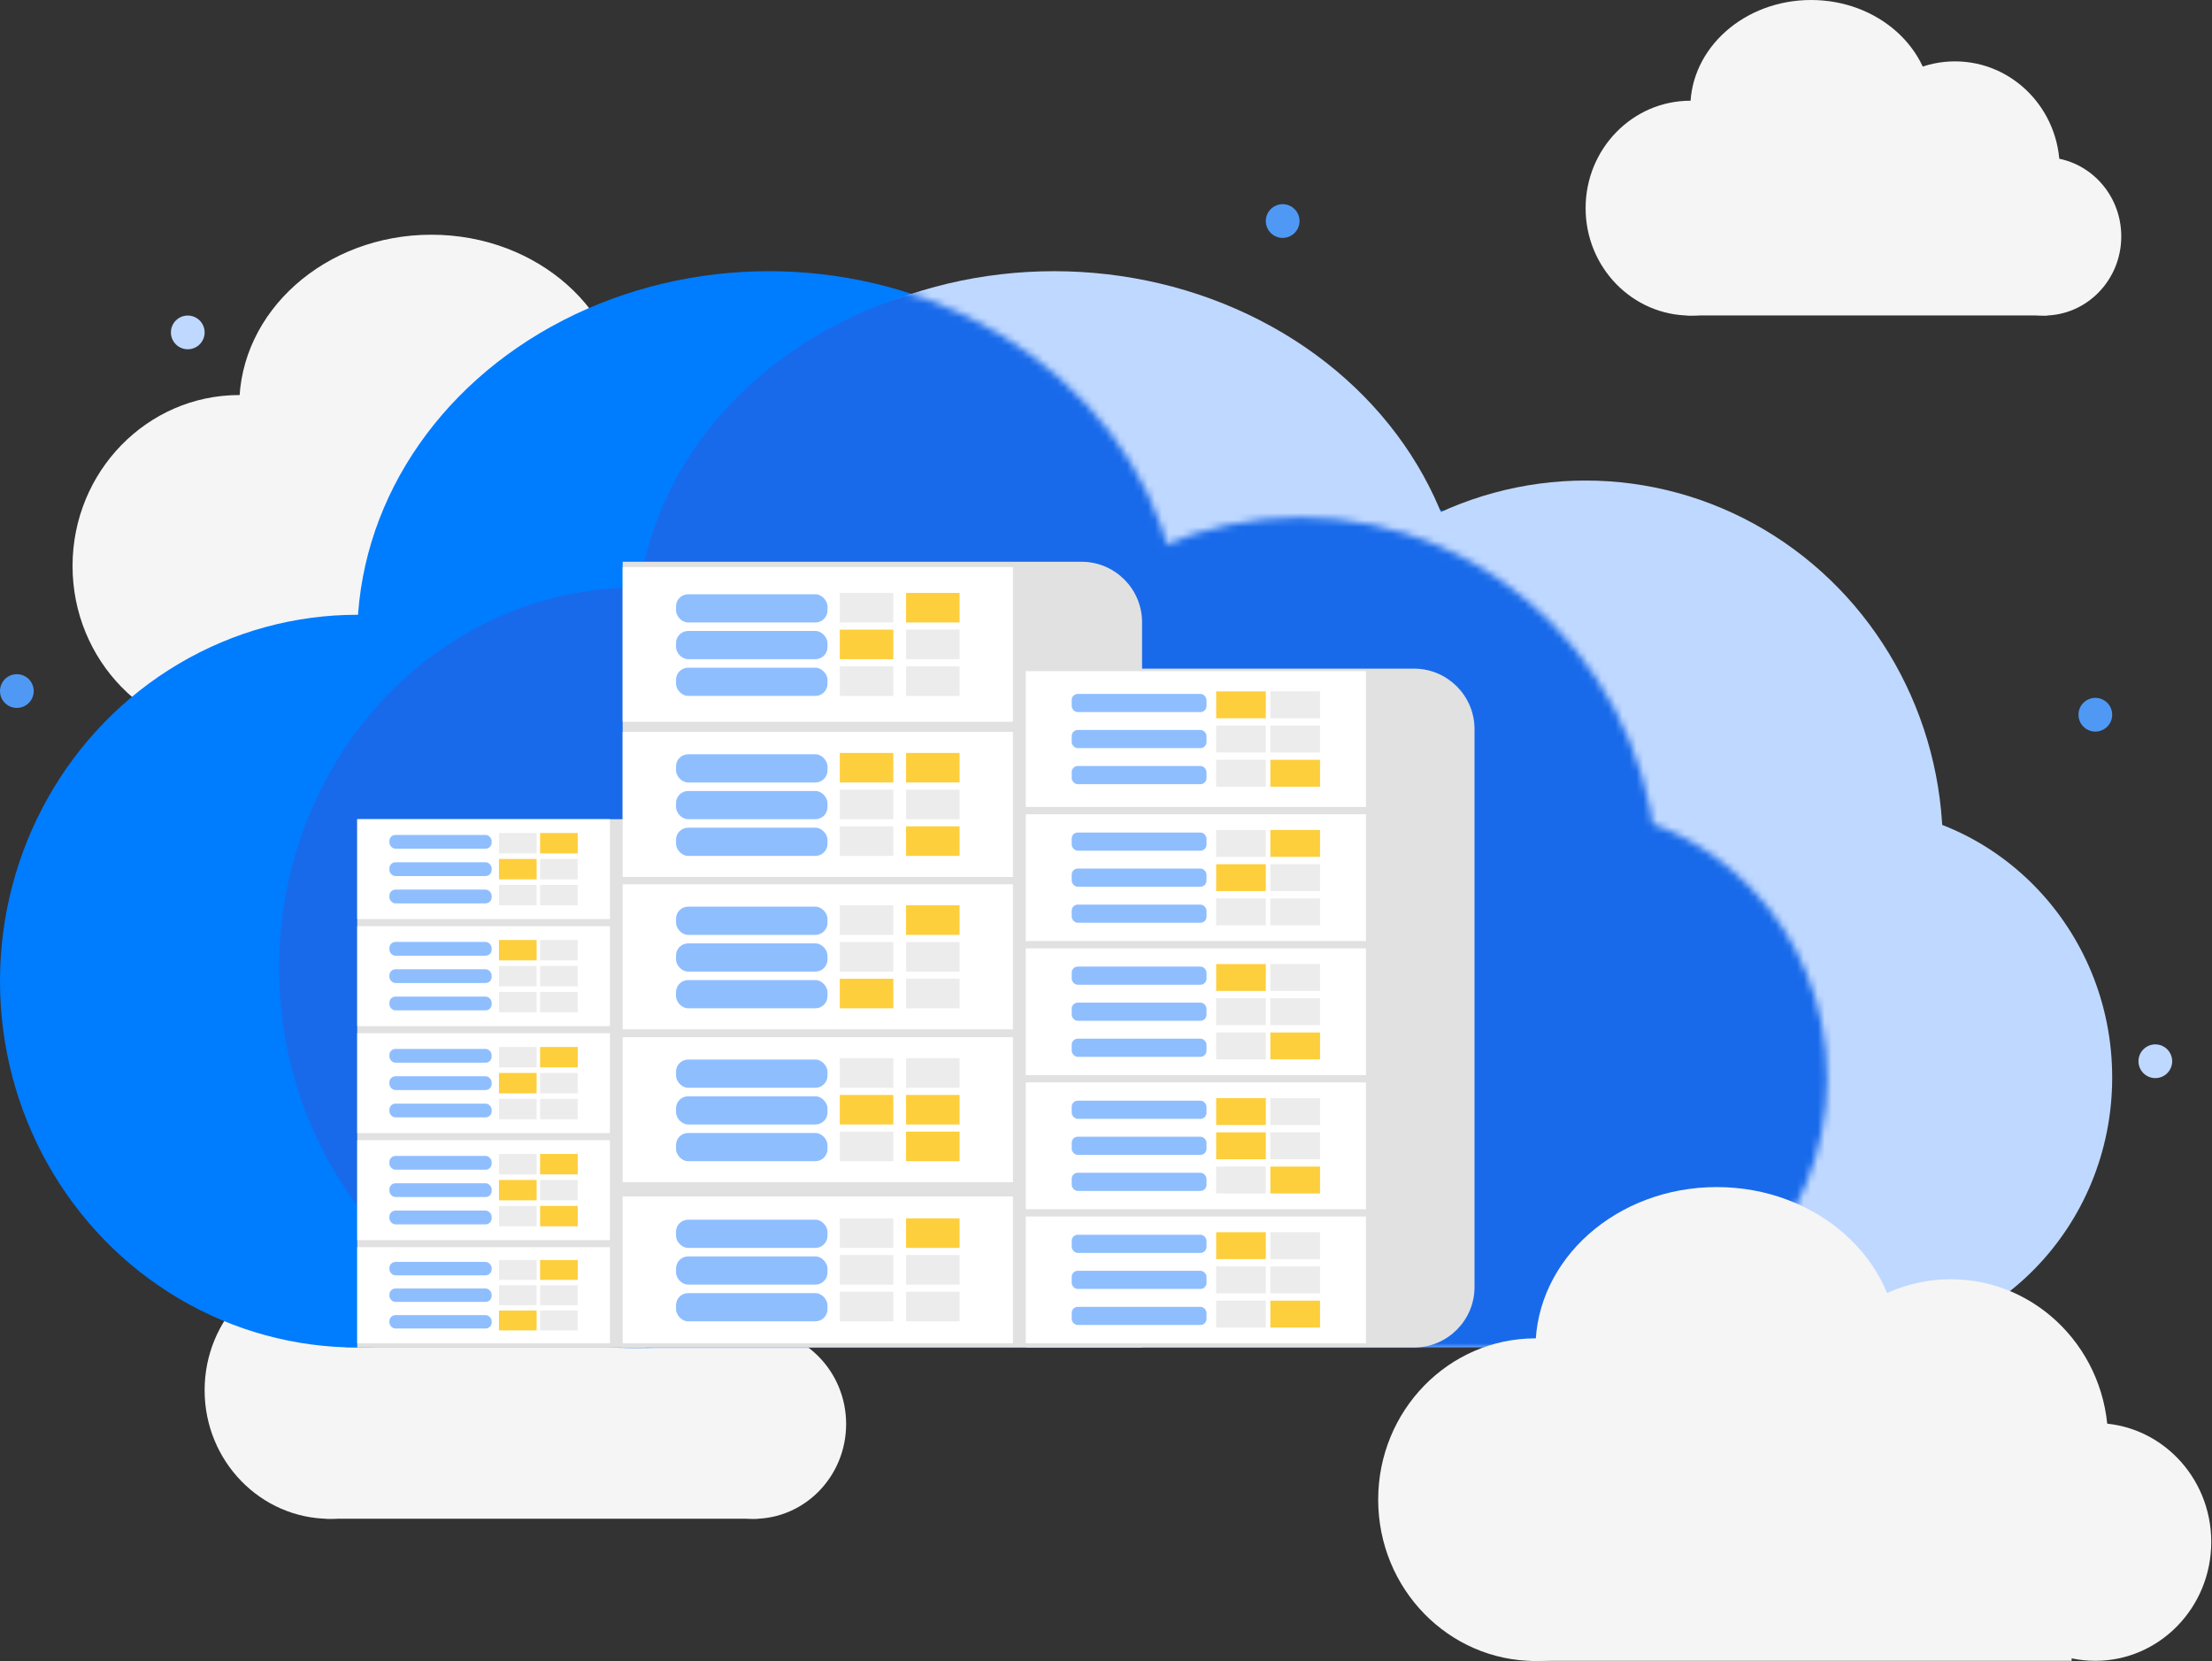 <svg width="317" height="238" viewBox="0 0 317 238" fill="none" xmlns="http://www.w3.org/2000/svg">
<rect x="0" y="0" width="317" height="238" fill="#333333" stroke="none"/>
<ellipse cx="242.242" cy="29.824" rx="15.009" ry="15.391" fill="#F5F5F5"/>
<ellipse cx="280.17" cy="24.185" rx="15.009" ry="15.391" fill="#F5F5F5"/>
<ellipse cx="292.936" cy="33.871" rx="11.062" ry="11.343" fill="#F5F5F5"/>
<ellipse cx="259.541" cy="15.391" rx="17.299" ry="15.391" fill="#F5F5F5"/>
<rect x="241.768" y="26.058" width="51.639" height="19.142" fill="#F5F5F5"/>
<ellipse cx="47.299" cy="199.2" rx="17.975" ry="18.432" fill="#F5F5F5"/>
<ellipse cx="94.762" cy="192.447" rx="17.975" ry="18.432" fill="#F5F5F5"/>
<ellipse cx="108.01" cy="204.048" rx="13.248" ry="13.585" fill="#F5F5F5"/>
<ellipse cx="68.016" cy="181.915" rx="20.717" ry="18.432" fill="#F5F5F5"/>
<rect x="46.731" y="194.691" width="61.843" height="22.925" fill="#F5F5F5"/>
<ellipse cx="34.287" cy="81.102" rx="23.89" ry="24.497" fill="#F5F5F5"/>
<ellipse cx="97.368" cy="72.128" rx="23.89" ry="24.497" fill="#F5F5F5"/>
<ellipse cx="114.976" cy="87.545" rx="17.607" ry="18.055" fill="#F5F5F5"/>
<ellipse cx="61.821" cy="58.129" rx="27.534" ry="24.497" fill="#F5F5F5"/>
<rect x="33.532" y="75.108" width="82.194" height="30.469" fill="#F5F5F5"/>
<ellipse cx="51.195" cy="140.587" rx="51.195" ry="52.496" fill="#007CFF"/>
<ellipse cx="186.375" cy="121.353" rx="51.195" ry="52.496" fill="#007CFF"/>
<ellipse cx="224.107" cy="154.392" rx="37.732" ry="38.691" fill="#007CFF"/>
<ellipse cx="110.199" cy="91.356" rx="59.004" ry="52.496" fill="#007CFF"/>
<rect x="49.578" y="127.742" width="176.137" height="65.293" fill="#007CFF"/>
<ellipse cx="92.053" cy="140.587" rx="51.195" ry="52.496" fill="#BFD8FF"/>
<ellipse cx="227.233" cy="121.353" rx="51.195" ry="52.496" fill="#BFD8FF"/>
<ellipse cx="264.965" cy="154.392" rx="37.732" ry="38.691" fill="#BFD8FF"/>
<ellipse cx="151.057" cy="91.356" rx="59.004" ry="52.496" fill="#BFD8FF"/>
<rect x="90.436" y="127.742" width="176.137" height="65.293" fill="#BFD8FF"/>
<mask id="mask0_40_5992" style="mask-type:alpha" maskUnits="userSpaceOnUse" x="0" y="38" width="262" height="156">
<ellipse cx="51.195" cy="140.667" rx="51.195" ry="52.532" fill="#196AEA"/>
<ellipse cx="186.375" cy="126.664" rx="51.195" ry="52.532" fill="#196AEA"/>
<ellipse cx="224.107" cy="154.483" rx="37.732" ry="38.718" fill="#196AEA"/>
<ellipse cx="110.199" cy="91.402" rx="59.004" ry="52.532" fill="#196AEA"/>
<rect x="49.578" y="127.814" width="176.137" height="65.339" fill="#196AEA"/>
</mask>
<g mask="url(#mask0_40_5992)">
<ellipse cx="91.185" cy="138.696" rx="51.195" ry="54.504" fill="#196AEA"/>
<ellipse cx="226.365" cy="118.728" rx="51.195" ry="54.504" fill="#196AEA"/>
<ellipse cx="264.097" cy="153.03" rx="37.732" ry="40.17" fill="#196AEA"/>
<ellipse cx="150.189" cy="90.647" rx="59.004" ry="51.439" fill="#196AEA"/>
<rect x="89.568" y="125.361" width="176.137" height="67.79" fill="#196AEA"/>
</g>
<ellipse cx="220.047" cy="214.886" rx="22.541" ry="23.114" fill="#F5F5F5"/>
<ellipse cx="279.567" cy="206.417" rx="22.541" ry="23.114" fill="#F5F5F5"/>
<ellipse cx="300.281" cy="220.943" rx="16.613" ry="17.036" fill="#F5F5F5"/>
<ellipse cx="246.027" cy="193.209" rx="25.98" ry="23.114" fill="#F5F5F5"/>
<rect x="219.335" y="209.23" width="77.553" height="28.749" fill="#F5F5F5"/>
<path d="M147.435 96.243H202.637C207.189 96.243 210.88 99.933 210.88 104.486V184.406C210.88 188.959 207.189 192.649 202.637 192.649H147.435V96.243Z" fill="#E1E1E1" stroke="#E1E1E1" stroke-width="0.868"/>
<path d="M89.667 80.928H154.991C159.544 80.928 163.234 84.619 163.234 89.171V192.649H89.667V80.928Z" fill="#E1E1E1" stroke="#E1E1E1" stroke-width="0.868"/>
<rect x="147.001" y="115.626" width="19.456" height="48.753" transform="rotate(-90 147.001 115.626)" fill="white"/>
<rect x="153.583" y="99.432" width="19.322" height="2.603" rx="0.868" fill="#8FBEFF"/>
<rect x="153.583" y="104.597" width="19.322" height="2.603" rx="0.868" fill="#8FBEFF"/>
<rect x="153.583" y="109.761" width="19.322" height="2.603" rx="0.868" fill="#8FBEFF"/>
<rect x="174.286" y="99.067" width="7.117" height="3.855" fill="#FDCF3D"/>
<rect x="174.286" y="103.971" width="7.117" height="3.855" fill="#ECECEC"/>
<rect x="174.286" y="108.875" width="7.117" height="3.855" fill="#ECECEC"/>
<rect x="182.054" y="99.067" width="7.117" height="3.855" fill="#ECECEC"/>
<rect x="182.054" y="108.875" width="7.117" height="3.855" fill="#FDCF3D"/>
<rect x="182.054" y="103.971" width="7.117" height="3.855" fill="#ECECEC"/>
<rect x="147.001" y="134.838" width="18.164" height="48.753" transform="rotate(-90 147.001 134.838)" fill="white"/>
<rect x="153.583" y="119.291" width="19.322" height="2.603" rx="0.868" fill="#8FBEFF"/>
<rect x="153.583" y="124.455" width="19.322" height="2.603" rx="0.868" fill="#8FBEFF"/>
<rect x="153.583" y="129.62" width="19.322" height="2.603" rx="0.868" fill="#8FBEFF"/>
<rect x="174.286" y="118.925" width="7.117" height="3.855" fill="#ECECEC"/>
<rect x="174.286" y="123.83" width="7.117" height="3.855" fill="#FDCF3D"/>
<rect x="174.286" y="128.733" width="7.117" height="3.855" fill="#ECECEC"/>
<rect x="182.054" y="118.925" width="7.117" height="3.855" fill="#FDCF3D"/>
<rect x="182.054" y="128.733" width="7.117" height="3.855" fill="#ECECEC"/>
<rect x="182.054" y="123.83" width="7.117" height="3.855" fill="#ECECEC"/>
<rect x="147.001" y="154.05" width="18.164" height="48.753" transform="rotate(-90 147.001 154.05)" fill="white"/>
<rect x="153.583" y="138.502" width="19.322" height="2.603" rx="0.868" fill="#8FBEFF"/>
<rect x="153.583" y="143.667" width="19.322" height="2.603" rx="0.868" fill="#8FBEFF"/>
<rect x="153.583" y="148.831" width="19.322" height="2.603" rx="0.868" fill="#8FBEFF"/>
<rect x="174.286" y="138.137" width="7.117" height="3.855" fill="#FDCF3D"/>
<rect x="174.286" y="143.041" width="7.117" height="3.855" fill="#ECECEC"/>
<rect x="174.286" y="147.945" width="7.117" height="3.855" fill="#ECECEC"/>
<rect x="182.054" y="138.137" width="7.117" height="3.855" fill="#ECECEC"/>
<rect x="182.054" y="147.945" width="7.117" height="3.855" fill="#FDCF3D"/>
<rect x="182.054" y="143.041" width="7.117" height="3.855" fill="#ECECEC"/>
<rect x="147.001" y="173.262" width="18.164" height="48.753" transform="rotate(-90 147.001 173.262)" fill="white"/>
<rect x="153.583" y="157.715" width="19.322" height="2.603" rx="0.868" fill="#8FBEFF"/>
<rect x="153.583" y="162.879" width="19.322" height="2.603" rx="0.868" fill="#8FBEFF"/>
<rect x="153.583" y="168.043" width="19.322" height="2.603" rx="0.868" fill="#8FBEFF"/>
<rect x="174.286" y="157.349" width="7.117" height="3.855" fill="#FDCF3D"/>
<rect x="174.286" y="162.253" width="7.117" height="3.855" fill="#FDCF3D"/>
<rect x="174.286" y="167.157" width="7.117" height="3.855" fill="#ECECEC"/>
<rect x="182.054" y="157.349" width="7.117" height="3.855" fill="#ECECEC"/>
<rect x="182.054" y="167.157" width="7.117" height="3.855" fill="#FDCF3D"/>
<rect x="182.054" y="162.253" width="7.117" height="3.855" fill="#ECECEC"/>
<rect x="147.001" y="192.474" width="18.164" height="48.753" transform="rotate(-90 147.001 192.474)" fill="white"/>
<rect x="153.583" y="176.926" width="19.322" height="2.603" rx="0.868" fill="#8FBEFF"/>
<rect x="153.583" y="182.09" width="19.322" height="2.603" rx="0.868" fill="#8FBEFF"/>
<rect x="153.583" y="187.255" width="19.322" height="2.603" rx="0.868" fill="#8FBEFF"/>
<rect x="174.286" y="176.56" width="7.117" height="3.855" fill="#FDCF3D"/>
<rect x="174.286" y="181.464" width="7.117" height="3.855" fill="#ECECEC"/>
<rect x="174.286" y="186.368" width="7.117" height="3.855" fill="#ECECEC"/>
<rect x="182.054" y="176.56" width="7.117" height="3.855" fill="#ECECEC"/>
<rect x="182.054" y="186.368" width="7.117" height="3.855" fill="#FDCF3D"/>
<rect x="182.054" y="181.464" width="7.117" height="3.855" fill="#ECECEC"/>
<rect x="51.629" y="117.817" width="40.439" height="74.833" fill="#E1E1E1" stroke="#E1E1E1" stroke-width="0.868"/>
<rect x="89.667" y="192.04" width="20.172" height="55.06" transform="rotate(-90 89.667 192.04)" fill="white" stroke="white" stroke-width="0.868"/>
<rect x="96.879" y="174.769" width="21.709" height="4.042" rx="1.735" fill="#8FBEFF"/>
<rect x="96.879" y="180.03" width="21.709" height="4.042" rx="1.735" fill="#8FBEFF"/>
<rect x="96.879" y="185.291" width="21.709" height="4.042" rx="1.735" fill="#8FBEFF"/>
<rect x="120.352" y="174.576" width="7.668" height="4.235" fill="#ECECEC"/>
<rect x="120.352" y="179.837" width="7.668" height="4.235" fill="#ECECEC"/>
<rect x="120.352" y="185.098" width="7.668" height="4.235" fill="#ECECEC"/>
<rect x="129.847" y="174.576" width="7.668" height="4.235" fill="#FDCF3D"/>
<rect x="129.847" y="179.837" width="7.668" height="4.235" fill="#ECECEC"/>
<rect x="129.847" y="185.098" width="7.668" height="4.235" fill="#ECECEC"/>
<rect x="89.667" y="168.965" width="19.912" height="55.06" transform="rotate(-90 89.667 168.965)" fill="white" stroke="white" stroke-width="0.868"/>
<rect x="96.88" y="151.824" width="21.709" height="4.042" rx="1.735" fill="#8FBEFF"/>
<rect x="96.88" y="157.085" width="21.709" height="4.042" rx="1.735" fill="#8FBEFF"/>
<rect x="96.88" y="162.345" width="21.709" height="4.042" rx="1.735" fill="#8FBEFF"/>
<rect x="120.352" y="151.631" width="7.668" height="4.235" fill="#ECECEC"/>
<rect x="120.352" y="156.891" width="7.668" height="4.235" fill="#FDCF3D"/>
<rect x="120.352" y="162.152" width="7.668" height="4.235" fill="#ECECEC"/>
<rect x="129.847" y="151.631" width="7.668" height="4.235" fill="#ECECEC"/>
<rect x="129.847" y="156.891" width="7.668" height="4.235" fill="#FDCF3D"/>
<rect x="129.847" y="162.152" width="7.668" height="4.235" fill="#FDCF3D"/>
<rect x="89.667" y="147.056" width="19.912" height="55.06" transform="rotate(-90 89.667 147.056)" fill="white" stroke="white" stroke-width="0.868"/>
<rect x="96.879" y="129.915" width="21.709" height="4.042" rx="1.735" fill="#8FBEFF"/>
<rect x="96.879" y="135.176" width="21.709" height="4.042" rx="1.735" fill="#8FBEFF"/>
<rect x="96.879" y="140.437" width="21.709" height="4.042" rx="1.735" fill="#8FBEFF"/>
<rect x="120.352" y="129.722" width="7.668" height="4.235" fill="#ECECEC"/>
<rect x="120.352" y="134.983" width="7.668" height="4.235" fill="#ECECEC"/>
<rect x="120.352" y="140.244" width="7.668" height="4.235" fill="#FDCF3D"/>
<rect x="129.847" y="129.722" width="7.668" height="4.235" fill="#FDCF3D"/>
<rect x="129.847" y="134.983" width="7.668" height="4.235" fill="#ECECEC"/>
<rect x="129.847" y="140.244" width="7.668" height="4.235" fill="#ECECEC"/>
<rect x="89.667" y="125.221" width="19.912" height="55.06" transform="rotate(-90 89.667 125.221)" fill="white" stroke="white" stroke-width="0.868"/>
<rect x="96.88" y="108.079" width="21.709" height="4.042" rx="1.735" fill="#8FBEFF"/>
<rect x="96.88" y="113.34" width="21.709" height="4.042" rx="1.735" fill="#8FBEFF"/>
<rect x="96.88" y="118.601" width="21.709" height="4.042" rx="1.735" fill="#8FBEFF"/>
<rect x="120.352" y="107.886" width="7.668" height="4.235" fill="#FDCF3D"/>
<rect x="120.352" y="113.147" width="7.668" height="4.235" fill="#ECECEC"/>
<rect x="120.352" y="118.408" width="7.668" height="4.235" fill="#ECECEC"/>
<rect x="129.847" y="107.886" width="7.668" height="4.235" fill="#FDCF3D"/>
<rect x="129.847" y="113.147" width="7.668" height="4.235" fill="#ECECEC"/>
<rect x="129.847" y="118.408" width="7.668" height="4.235" fill="#FDCF3D"/>
<rect x="89.667" y="102.984" width="21.294" height="55.06" transform="rotate(-90 89.667 102.984)" fill="white" stroke="white" stroke-width="0.868"/>
<rect x="96.88" y="85.152" width="21.709" height="4.042" rx="1.735" fill="#8FBEFF"/>
<rect x="96.88" y="90.412" width="21.709" height="4.042" rx="1.735" fill="#8FBEFF"/>
<rect x="96.88" y="95.674" width="21.709" height="4.042" rx="1.735" fill="#8FBEFF"/>
<rect x="120.352" y="84.958" width="7.668" height="4.235" fill="#ECECEC"/>
<rect x="120.352" y="90.219" width="7.668" height="4.235" fill="#FDCF3D"/>
<rect x="120.352" y="95.48" width="7.668" height="4.235" fill="#ECECEC"/>
<rect x="129.847" y="84.958" width="7.668" height="4.235" fill="#FDCF3D"/>
<rect x="129.847" y="90.219" width="7.668" height="4.235" fill="#ECECEC"/>
<rect x="129.847" y="95.48" width="7.668" height="4.235" fill="#ECECEC"/>
<rect x="51.629" y="117.816" width="35.344" height="13.449" fill="white" stroke="white" stroke-width="0.868"/>
<rect x="55.806" y="119.637" width="14.653" height="1.974" rx="0.868" fill="#8FBEFF"/>
<rect x="55.806" y="123.554" width="14.653" height="1.974" rx="0.868" fill="#8FBEFF"/>
<rect x="55.806" y="127.471" width="14.653" height="1.974" rx="0.868" fill="#8FBEFF"/>
<rect x="71.506" y="119.361" width="5.397" height="2.923" fill="#ECECEC"/>
<rect x="71.506" y="123.08" width="5.397" height="2.923" fill="#FDCF3D"/>
<rect x="71.506" y="126.799" width="5.397" height="2.923" fill="#ECECEC"/>
<rect x="77.398" y="119.361" width="5.397" height="2.923" fill="#FDCF3D"/>
<rect x="77.398" y="126.799" width="5.397" height="2.923" fill="#ECECEC"/>
<rect x="77.398" y="123.08" width="5.397" height="2.923" fill="#ECECEC"/>
<rect x="51.629" y="133.148" width="35.344" height="13.449" fill="white" stroke="white" stroke-width="0.868"/>
<rect x="55.806" y="134.969" width="14.653" height="1.974" rx="0.868" fill="#8FBEFF"/>
<rect x="55.806" y="138.885" width="14.653" height="1.974" rx="0.868" fill="#8FBEFF"/>
<rect x="55.806" y="142.802" width="14.653" height="1.974" rx="0.868" fill="#8FBEFF"/>
<rect x="71.506" y="134.692" width="5.397" height="2.923" fill="#FDCF3D"/>
<rect x="71.506" y="138.411" width="5.397" height="2.923" fill="#ECECEC"/>
<rect x="71.506" y="142.129" width="5.397" height="2.923" fill="#ECECEC"/>
<rect x="77.398" y="134.692" width="5.397" height="2.923" fill="#ECECEC"/>
<rect x="77.398" y="142.129" width="5.397" height="2.923" fill="#ECECEC"/>
<rect x="77.398" y="138.411" width="5.397" height="2.923" fill="#ECECEC"/>
<rect x="51.629" y="148.479" width="35.344" height="13.449" fill="white" stroke="white" stroke-width="0.868"/>
<rect x="55.806" y="150.3" width="14.653" height="1.974" rx="0.868" fill="#8FBEFF"/>
<rect x="55.806" y="154.217" width="14.653" height="1.974" rx="0.868" fill="#8FBEFF"/>
<rect x="55.806" y="158.133" width="14.653" height="1.974" rx="0.868" fill="#8FBEFF"/>
<rect x="71.506" y="150.023" width="5.397" height="2.923" fill="#ECECEC"/>
<rect x="71.506" y="153.742" width="5.397" height="2.923" fill="#FDCF3D"/>
<rect x="71.506" y="157.461" width="5.397" height="2.923" fill="#ECECEC"/>
<rect x="77.398" y="150.023" width="5.397" height="2.923" fill="#FDCF3D"/>
<rect x="77.398" y="157.461" width="5.397" height="2.923" fill="#ECECEC"/>
<rect x="77.398" y="153.742" width="5.397" height="2.923" fill="#ECECEC"/>
<rect x="51.629" y="163.811" width="35.344" height="13.449" fill="white" stroke="white" stroke-width="0.868"/>
<rect x="55.806" y="165.632" width="14.653" height="1.974" rx="0.868" fill="#8FBEFF"/>
<rect x="55.806" y="169.548" width="14.653" height="1.974" rx="0.868" fill="#8FBEFF"/>
<rect x="55.806" y="173.465" width="14.653" height="1.974" rx="0.868" fill="#8FBEFF"/>
<rect x="71.506" y="165.355" width="5.397" height="2.923" fill="#ECECEC"/>
<rect x="71.506" y="169.074" width="5.397" height="2.923" fill="#FDCF3D"/>
<rect x="71.506" y="172.793" width="5.397" height="2.923" fill="#ECECEC"/>
<rect x="77.398" y="165.355" width="5.397" height="2.923" fill="#FDCF3D"/>
<rect x="77.398" y="172.793" width="5.397" height="2.923" fill="#FDCF3D"/>
<rect x="77.398" y="169.074" width="5.397" height="2.923" fill="#ECECEC"/>
<rect x="51.629" y="179.142" width="35.344" height="12.898" fill="white" stroke="white" stroke-width="0.868"/>
<rect x="55.806" y="180.821" width="14.653" height="1.921" rx="0.868" fill="#8FBEFF"/>
<rect x="55.806" y="184.631" width="14.653" height="1.921" rx="0.868" fill="#8FBEFF"/>
<rect x="55.806" y="188.441" width="14.653" height="1.921" rx="0.868" fill="#8FBEFF"/>
<rect x="71.506" y="180.551" width="5.397" height="2.844" fill="#ECECEC"/>
<rect x="71.506" y="184.169" width="5.397" height="2.844" fill="#ECECEC"/>
<rect x="71.506" y="187.787" width="5.397" height="2.844" fill="#FDCF3D"/>
<rect x="77.398" y="180.551" width="5.397" height="2.844" fill="#FDCF3D"/>
<rect x="77.398" y="187.787" width="5.397" height="2.844" fill="#ECECEC"/>
<rect x="77.398" y="184.169" width="5.397" height="2.844" fill="#ECECEC"/>
<circle cx="183.818" cy="31.673" r="2.416" fill="#4F99F5"/>
<circle cx="300.281" cy="102.412" r="2.416" fill="#4F99F5"/>
<circle cx="308.878" cy="152.066" r="2.416" fill="#BFD8FF"/>
<circle cx="26.909" cy="47.631" r="2.416" fill="#BFD8FF"/>
<circle cx="2.416" cy="99.02" r="2.416" fill="#4F99F5"/>
</svg>
